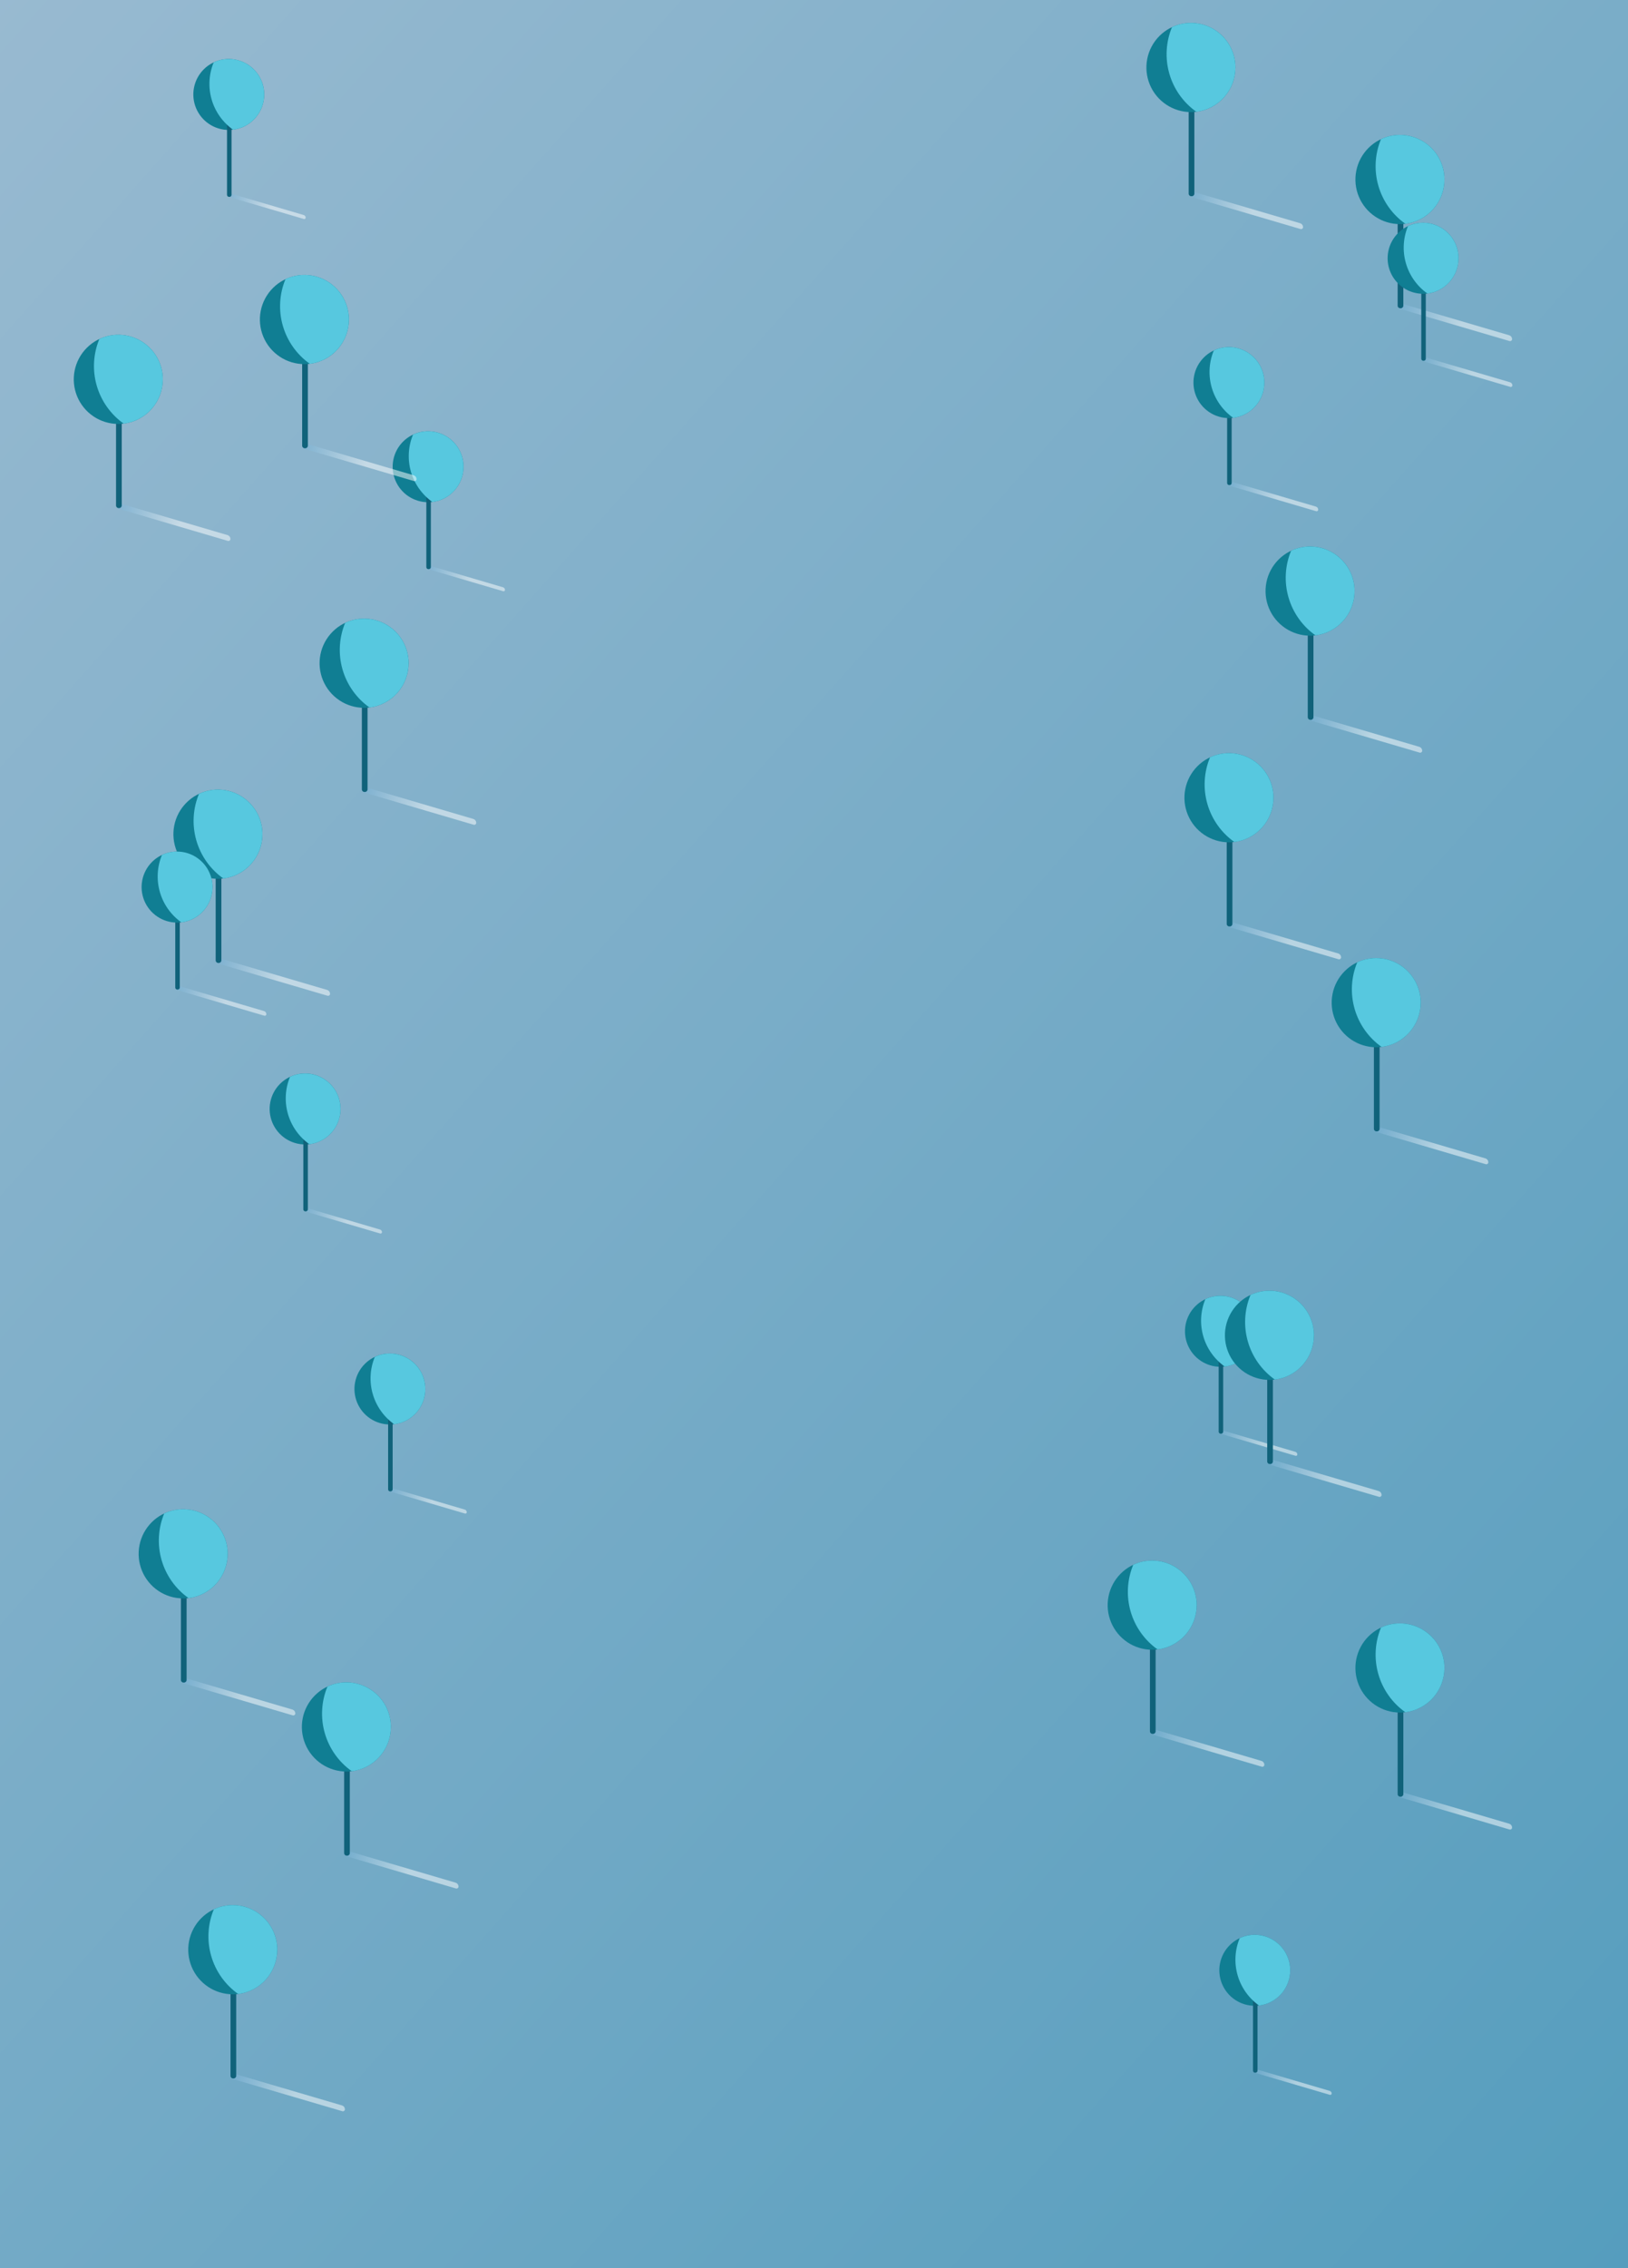 <?xml version="1.0" encoding="UTF-8"?>
<svg fill="none" viewBox="0 0 3840 5346" xmlns="http://www.w3.org/2000/svg">
<rect x="0" y="0" width="3840" height="5346" fill="#333333" stroke="none"/>
<g clip-path="url(#z)">
<path d="m3840 5345.5-3840 0.14-8.6837e-4 -5345.6h3840v5345.5z" fill="url(#y)"/>
<path d="m2874.6 3373.2c-0.03-0.56 0.07-1.12 0.32-1.63 0.24-0.51 0.6-0.95 1.06-1.27 0.45-0.33 0.99-0.54 1.54-0.6 0.56-0.07 1.13 0.01 1.65 0.22l176.32 51.83c1.28 0.41 2.39 1.2 3.21 2.26s1.29 2.34 1.36 3.68c0.03 0.56-0.07 1.12-0.32 1.63-0.24 0.51-0.6 0.94-1.06 1.27-0.45 0.33-0.99 0.54-1.54 0.6-0.56 0.07-1.13-0.01-1.65-0.22l-176.32-51.83c-1.28-0.41-2.39-1.2-3.21-2.26-0.81-1.06-1.29-2.35-1.36-3.68z" fill="url(#n)" opacity=".5" style="mix-blend-mode:multiply"/>
<path d="m2962.2 3137.6c0.02 20.43-7.44 40.16-20.97 55.47-13.52 15.3-32.18 25.12-52.44 27.6-3.36 0.41-6.74 0.62-10.13 0.62-16.53 0.01-32.7-4.89-46.45-14.08s-24.47-22.25-30.8-37.54c-6.33-15.28-7.99-32.11-4.77-48.34 3.23-16.23 11.19-31.13 22.88-42.84 11.69-11.7 26.59-19.66 42.8-22.89 16.22-3.23 33.03-1.57 48.3 4.77 15.28 6.34 28.33 17.06 37.51 30.83 9.18 13.76 14.08 29.94 14.07 46.48v-0.08z" fill="#107E93"/>
<path d="m2880.3 3161.9h-0.96c-2.68 0-4.85 2.17-4.85 4.86v207.37c0 2.68 2.17 4.86 4.85 4.86h0.96c2.68 0 4.85-2.18 4.85-4.86v-207.37c0-2.69-2.17-4.86-4.85-4.86z" fill="#10627A"/>
<path d="m2962.2 3137.6c0.02 20.43-7.44 40.16-20.96 55.47-13.53 15.3-32.19 25.12-52.45 27.59-24.47-17.35-42.32-42.52-50.61-71.36-8.3-28.85-6.55-59.66 4.96-87.37 12.74-5.97 26.78-8.62 40.82-7.72 14.03 0.91 27.62 5.34 39.49 12.89s21.64 17.98 28.41 30.32c6.78 12.34 10.33 26.18 10.34 40.26v-0.08z" fill="#57C8DF"/>
<path d="m2955.6 4879.3c-0.03-0.56 0.07-1.12 0.32-1.62 0.24-0.51 0.6-0.95 1.06-1.28 0.45-0.33 0.99-0.53 1.54-0.6 0.56-0.06 1.13 0.01 1.65 0.22l176.32 51.84c1.28 0.41 2.39 1.2 3.21 2.26s1.29 2.34 1.36 3.68c0.03 0.56-0.07 1.12-0.32 1.62-0.24 0.51-0.6 0.95-1.06 1.28-0.45 0.33-0.99 0.53-1.54 0.6-0.56 0.07-1.13-0.01-1.65-0.22l-176.32-51.84c-1.28-0.41-2.39-1.19-3.21-2.26-0.81-1.06-1.29-2.34-1.36-3.68z" fill="url(#h)" opacity=".5" style="mix-blend-mode:multiply"/>
<path d="m3043.2 4643.6c0.02 20.43-7.44 40.16-20.97 55.46-13.52 15.31-32.18 25.13-52.44 27.6-3.36 0.42-6.74 0.63-10.13 0.63-16.53 0-32.7-4.9-46.45-14.08-13.75-9.19-24.47-22.26-30.8-37.54-6.33-15.29-7.99-32.11-4.77-48.34 3.23-16.23 11.19-31.14 22.88-42.84s26.59-19.67 42.8-22.89c16.22-3.23 33.03-1.57 48.3 4.77 15.28 6.33 28.33 17.06 37.51 30.82s14.08 29.94 14.07 46.49v-0.08z" fill="#107E93"/>
<path d="m2961.3 4667.9h-0.96c-2.68 0-4.85 2.18-4.85 4.86v207.38c0 2.68 2.17 4.86 4.85 4.86h0.96c2.68 0 4.85-2.18 4.85-4.86v-207.38c0-2.68-2.17-4.86-4.85-4.86z" fill="#10627A"/>
<path d="m3043.2 4643.6c0.02 20.44-7.44 40.17-20.96 55.47-13.53 15.31-32.19 25.12-52.45 27.6-24.47-17.35-42.32-42.52-50.61-71.37-8.3-28.84-6.55-59.65 4.96-87.37 12.74-5.97 26.78-8.62 40.82-7.71 14.03 0.9 27.62 5.33 39.49 12.89 11.87 7.55 21.64 17.98 28.41 30.31 6.78 12.34 10.33 26.19 10.34 40.27v-0.09z" fill="#57C8DF"/>
<path d="m915.56 3509.3c-0.034-0.56 0.074-1.12 0.315-1.62 0.24-0.51 0.606-0.95 1.062-1.28s0.988-0.53 1.545-0.6c0.558-0.06 1.123 0.01 1.643 0.22l176.32 51.84c1.28 0.41 2.4 1.2 3.21 2.26 0.82 1.06 1.29 2.34 1.36 3.68 0.03 0.56-0.07 1.12-0.32 1.62-0.24 0.51-0.6 0.95-1.06 1.28-0.45 0.33-0.99 0.53-1.54 0.6-0.56 0.07-1.13-0.01-1.65-0.22l-176.32-51.84c-1.273-0.41-2.391-1.19-3.206-2.26-0.815-1.06-1.289-2.34-1.359-3.68z" fill="url(#g)" opacity=".5" style="mix-blend-mode:multiply"/>
<path d="m1003.2 3273.6c0.02 20.43-7.442 40.16-20.967 55.46-13.526 15.31-32.183 25.13-52.447 27.6-3.359 0.42-6.741 0.63-10.126 0.63-16.534 0-32.698-4.9-46.449-14.08-13.751-9.19-24.47-22.26-30.801-37.54-6.331-15.29-7.99-32.11-4.766-48.34s11.185-31.14 22.876-42.84 26.587-19.67 42.803-22.89c16.217-3.23 33.025-1.57 48.299 4.77 15.274 6.33 28.326 17.06 37.507 30.82s14.081 29.94 14.071 46.49v-0.08z" fill="#107E93"/>
<path d="m921.28 3297.9h-0.955c-2.682 0-4.855 2.18-4.855 4.86v207.38c0 2.68 2.173 4.86 4.855 4.86h0.955c2.681 0 4.855-2.18 4.855-4.86v-207.38c0-2.68-2.174-4.86-4.855-4.86z" fill="#10627A"/>
<path d="m1003.2 3273.6c0.02 20.44-7.437 40.17-20.963 55.47-13.525 15.31-32.182 25.12-52.447 27.6-24.47-17.35-42.317-42.52-50.612-71.37-8.295-28.84-6.545-59.65 4.964-87.37 12.74-5.97 26.778-8.62 40.814-7.71 14.037 0.9 27.619 5.33 39.489 12.89 11.87 7.55 21.645 17.98 28.419 30.31 6.775 12.34 10.326 26.19 10.336 40.27v-0.09z" fill="#57C8DF"/>
<path d="m535.56 458.26c-0.034-0.561 0.074-1.121 0.315-1.628 0.24-0.508 0.606-0.946 1.062-1.274s0.988-0.534 1.545-0.601c0.558-0.066 1.123 0.011 1.643 0.222l176.33 51.834c1.272 0.41 2.39 1.198 3.205 2.259 0.815 1.06 1.289 2.344 1.359 3.68 0.035 0.561-0.073 1.121-0.314 1.629-0.241 0.507-0.607 0.946-1.063 1.273-0.456 0.328-0.987 0.535-1.545 0.601-0.557 0.066-1.122-0.01-1.642-0.222l-176.33-51.833c-1.273-0.411-2.391-1.199-3.206-2.259-0.815-1.061-1.289-2.344-1.359-3.681z" fill="url(#f)" opacity=".5" style="mix-blend-mode:multiply"/>
<path d="m623.16 222.61c0.019 20.432-7.439 40.164-20.964 55.468-13.526 15.304-32.183 25.122-52.447 27.598-3.359 0.419-6.741 0.627-10.126 0.623-16.534 9e-3 -32.698-4.891-46.449-14.079-13.751-9.189-24.47-22.252-30.801-37.539-6.331-15.286-7.99-32.108-4.766-48.338s11.185-31.138 22.876-42.839 26.587-19.668 42.803-22.895c16.217-3.226 33.025-1.566 48.299 4.77 15.274 6.337 28.326 17.064 37.507 30.826 9.181 13.763 14.076 29.941 14.068 46.488v-0.083z" fill="#107E93"/>
<path d="m541.28 246.9h-0.955c-2.681 0-4.855 2.176-4.855 4.86v207.38c0 2.683 2.174 4.859 4.855 4.859h0.955c2.681 0 4.855-2.176 4.855-4.859v-207.38c0-2.684-2.174-4.86-4.855-4.86z" fill="#10627A"/>
<path d="m623.16 222.6c0.018 20.432-7.439 40.164-20.965 55.468-13.525 15.304-32.182 25.122-52.447 27.598-24.47-17.355-42.317-42.52-50.612-71.365s-6.545-59.656 4.964-87.374c12.74-5.966 26.778-8.62 40.814-7.715 14.037 0.905 27.619 5.339 39.489 12.892 11.87 7.552 21.645 17.98 28.419 30.317 6.775 12.337 10.33 26.185 10.338 40.262v-0.083z" fill="#57C8DF"/>
<path d="m1005.7 1335.6c-0.04-0.56 0.07-1.12 0.31-1.63 0.24-0.5 0.61-0.94 1.06-1.27 0.46-0.33 0.99-0.53 1.55-0.6s1.12 0.01 1.64 0.22l176.33 51.84c1.27 0.41 2.39 1.19 3.2 2.26 0.82 1.06 1.29 2.34 1.36 3.68 0.04 0.56-0.07 1.12-0.31 1.62-0.24 0.51-0.61 0.95-1.06 1.28-0.46 0.33-0.99 0.53-1.55 0.6-0.56 0.06-1.12-0.01-1.64-0.22l-176.33-51.84c-1.27-0.41-2.39-1.2-3.21-2.26-0.81-1.06-1.28-2.34-1.35-3.68z" fill="url(#e)" opacity=".5" style="mix-blend-mode:multiply"/>
<path d="m1093.3 1100c0.02 20.43-7.44 40.16-20.96 55.46-13.53 15.31-32.18 25.13-52.45 27.6-3.36 0.42-6.74 0.63-10.13 0.62-16.529 0.01-32.694-4.89-46.444-14.08-13.751-9.18-24.47-22.25-30.801-37.53-6.331-15.29-7.99-32.11-4.766-48.34 3.223-16.23 11.184-31.14 22.875-42.84 11.692-11.7 26.588-19.67 42.804-22.9 16.212-3.22 33.022-1.56 48.302 4.77 15.27 6.34 28.32 17.07 37.5 30.83s14.08 29.94 14.07 46.49v-0.08z" fill="#107E93"/>
<path d="m1011.4 1124.3h-0.95c-2.68 0-4.86 2.18-4.86 4.86v207.38c0 2.68 2.18 4.86 4.86 4.86h0.95c2.68 0 4.86-2.18 4.86-4.86v-207.38c0-2.68-2.18-4.86-4.86-4.86z" fill="#10627A"/>
<path d="m1093.3 1100c0.02 20.44-7.44 40.17-20.97 55.47-13.52 15.31-32.18 25.12-52.44 27.6-24.475-17.36-42.322-42.52-50.617-71.37-8.295-28.84-6.545-59.65 4.963-87.37 12.74-5.97 26.774-8.62 40.814-7.71 14.04 0.9 27.62 5.33 39.49 12.89 11.87 7.55 21.64 17.98 28.42 30.31 6.77 12.34 10.33 26.19 10.34 40.27v-0.09z" fill="#57C8DF"/>
<path d="m715.56 2849.3c-0.034-0.56 0.074-1.12 0.315-1.62 0.24-0.51 0.606-0.95 1.062-1.28s0.988-0.53 1.545-0.6c0.558-0.06 1.123 0.01 1.643 0.22l176.33 51.84c1.272 0.41 2.39 1.2 3.205 2.26s1.289 2.34 1.359 3.68c0.035 0.56-0.073 1.12-0.314 1.62-0.241 0.51-0.607 0.95-1.063 1.28s-0.987 0.53-1.545 0.6c-0.557 0.07-1.122-0.01-1.642-0.22l-176.33-51.84c-1.273-0.41-2.391-1.19-3.206-2.26-0.815-1.06-1.289-2.34-1.359-3.68z" fill="url(#d)" opacity=".5" style="mix-blend-mode:multiply"/>
<path d="m803.16 2613.6c0.019 20.43-7.439 40.16-20.964 55.46-13.526 15.31-32.183 25.13-52.447 27.6-3.359 0.42-6.741 0.63-10.126 0.63-16.534 0-32.698-4.9-46.449-14.08-13.751-9.19-24.47-22.26-30.801-37.54-6.331-15.29-7.99-32.11-4.766-48.34s11.185-31.14 22.876-42.84 26.587-19.67 42.803-22.89c16.217-3.23 33.025-1.57 48.299 4.77 15.274 6.33 28.326 17.06 37.507 30.82s14.076 29.94 14.068 46.49v-0.08z" fill="#107E93"/>
<path d="m721.28 2637.9h-0.955c-2.682 0-4.855 2.18-4.855 4.86v207.38c0 2.68 2.173 4.86 4.855 4.86h0.955c2.681 0 4.855-2.18 4.855-4.86v-207.38c0-2.68-2.174-4.86-4.855-4.86z" fill="#10627A"/>
<path d="m803.16 2613.6c0.018 20.44-7.439 40.17-20.965 55.47-13.525 15.31-32.182 25.12-52.447 27.6-24.47-17.35-42.317-42.52-50.612-71.37-8.295-28.84-6.545-59.65 4.964-87.37 12.74-5.97 26.778-8.62 40.814-7.71 14.037 0.9 27.619 5.33 39.489 12.89 11.87 7.55 21.645 17.98 28.419 30.31 6.775 12.34 10.33 26.19 10.338 40.27v-0.09z" fill="#57C8DF"/>
<path d="m2988.7 3443.5c-0.05-0.82 0.11-1.65 0.46-2.39s0.89-1.38 1.56-1.86 1.45-0.77 2.27-0.86 1.65 0.03 2.4 0.35l256.72 75.43c1.86 0.6 3.5 1.75 4.69 3.3s1.89 3.42 2 5.38c0.05 0.82-0.1 1.64-0.46 2.38-0.35 0.75-0.89 1.39-1.56 1.86-0.67 0.48-1.45 0.78-2.27 0.87-0.82 0.08-1.64-0.04-2.4-0.36l-256.72-75.43c-1.85-0.6-3.49-1.75-4.68-3.3s-1.89-3.42-2.01-5.37z" fill="url(#c)" opacity=".5" style="mix-blend-mode:multiply"/>
<path d="m2996.3 3177.7h-1.24c-3.36 0-6.09 2.73-6.09 6.1v260.61c0 3.36 2.73 6.09 6.09 6.09h1.24c3.36 0 6.08-2.73 6.08-6.09v-260.61c0-3.37-2.72-6.1-6.08-6.1z" fill="#10627A"/>
<path d="m3099.2 3147.1c0 25.65-9.37 50.42-26.36 69.64-16.98 19.21-40.4 31.55-65.84 34.68-4.23 0.51-8.49 0.77-12.75 0.77-20.76 0-41.07-6.16-58.33-17.71-17.27-11.55-30.73-27.96-38.68-47.17-7.95-19.2-10.03-40.33-5.98-60.72 4.06-20.38 14.06-39.11 28.74-53.81 14.69-14.7 33.4-24.71 53.77-28.76 20.37-4.06 41.48-1.97 60.67 5.98s35.59 21.42 47.13 38.71c11.53 17.28 17.69 37.6 17.69 58.39h-0.06z" fill="#107E93"/>
<path d="m3099.2 3147.1c0.01 25.66-9.36 50.43-26.35 69.65-16.98 19.21-40.4 31.55-65.84 34.68-30.77-21.8-53.22-53.43-63.64-89.69-10.43-36.26-8.22-74.99 6.27-109.82 16.01-7.49 33.65-10.83 51.28-9.69 17.64 1.14 34.71 6.71 49.62 16.2 14.92 9.49 27.21 22.59 35.72 38.09 8.52 15.5 12.99 32.9 13.01 50.58h-0.07z" fill="#57C8DF"/>
<path d="m426.46 3958.5c-0.054-0.82 0.103-1.65 0.456-2.39s0.891-1.38 1.562-1.86 1.452-0.77 2.27-0.86 1.645 0.03 2.402 0.35l256.72 75.43c1.86 0.6 3.495 1.75 4.69 3.3 1.194 1.55 1.892 3.42 2.001 5.38 0.054 0.82-0.103 1.64-0.457 2.38-0.353 0.75-0.891 1.39-1.561 1.86-0.671 0.48-1.453 0.78-2.271 0.87-0.818 0.08-1.645-0.04-2.402-0.36l-256.72-75.43c-1.857-0.6-3.49-1.75-4.684-3.3s-1.893-3.42-2.006-5.37z" fill="url(#b)" opacity=".5" style="mix-blend-mode:multiply"/>
<path d="m434.05 3692.7h-1.238c-3.362 0-6.088 2.73-6.088 6.1v260.61c0 3.36 2.726 6.09 6.088 6.09h1.238c3.362 0 6.088-2.73 6.088-6.09v-260.61c0-3.37-2.726-6.1-6.088-6.1z" fill="#10627A"/>
<path d="m536.95 3662.1c4e-3 25.65-9.369 50.42-26.352 69.64-16.982 19.21-40.402 31.55-65.844 34.68-4.229 0.51-8.486 0.77-12.746 0.77-20.768 0-41.071-6.16-58.339-17.71-17.269-11.55-30.728-27.96-38.676-47.17-7.947-19.2-10.027-40.33-5.975-60.72 4.052-20.38 14.053-39.11 28.738-53.81 14.686-14.7 33.397-24.71 53.766-28.76 20.37-4.06 41.484-1.97 60.671 5.98 19.188 7.95 35.588 21.42 47.127 38.71 11.538 17.28 17.697 37.6 17.697 58.39h-0.067z" fill="#107E93"/>
<path d="m536.95 3662.1c3e-3 25.66-9.369 50.43-26.352 69.65-16.983 19.21-40.402 31.55-65.844 34.68-30.771-21.8-53.215-53.43-63.642-89.69-10.426-36.26-8.215-74.99 6.27-109.82 16.01-7.49 33.65-10.83 51.287-9.69 17.638 1.14 34.704 6.71 49.62 16.2 14.917 9.49 27.202 22.59 35.719 38.09s12.991 32.9 13.009 50.58h-0.067z" fill="#57C8DF"/>
<path d="m712.46 1049.5c-0.054-0.82 0.103-1.65 0.456-2.39s0.891-1.38 1.562-1.86 1.452-0.77 2.27-0.86 1.645 0.03 2.402 0.35l256.72 75.43c1.86 0.6 3.495 1.75 4.69 3.3 1.194 1.55 1.892 3.42 2.001 5.38 0.054 0.82-0.103 1.64-0.457 2.38-0.353 0.75-0.891 1.39-1.561 1.86-0.671 0.48-1.453 0.78-2.271 0.87-0.818 0.08-1.645-0.04-2.402-0.36l-256.72-75.43c-1.857-0.6-3.49-1.75-4.684-3.3s-1.893-3.42-2.006-5.37z" fill="url(#a)" opacity=".5" style="mix-blend-mode:multiply"/>
<path d="m720.05 783.66h-1.238c-3.362 0-6.088 2.728-6.088 6.094v260.61c0 3.36 2.726 6.09 6.088 6.09h1.238c3.362 0 6.088-2.73 6.088-6.09v-260.61c0-3.366-2.726-6.094-6.088-6.094z" fill="#10627A"/>
<path d="m822.95 753.1c4e-3 25.655-9.369 50.425-26.352 69.642-16.982 19.217-40.402 31.553-65.844 34.683-4.229 0.51-8.486 0.768-12.746 0.77-20.768 0-41.071-6.163-58.339-17.711-17.269-11.548-30.728-27.962-38.676-47.166-7.947-19.203-10.027-40.334-5.975-60.721 4.052-20.386 14.053-39.113 28.738-53.81 14.686-14.698 33.397-24.707 53.766-28.763 20.37-4.055 41.484-1.973 60.671 5.981 19.188 7.954 35.588 21.425 47.127 38.707 11.538 17.283 17.697 37.602 17.697 58.388h-0.067z" fill="#107E93"/>
<path d="m822.95 753.09c3e-3 25.655-9.369 50.425-26.352 69.642s-40.402 31.553-65.844 34.683c-30.771-21.799-53.215-53.428-63.642-89.687-10.426-36.258-8.215-74.989 6.27-109.82 16.01-7.493 33.65-10.825 51.287-9.687 17.638 1.138 34.704 6.708 49.62 16.197 14.917 9.488 27.202 22.588 35.719 38.088 8.517 15.499 12.991 32.898 13.009 50.587h-0.067z" fill="#57C8DF"/>
<path d="m811.46 4366.5c-0.054-0.82 0.103-1.65 0.456-2.39s0.891-1.38 1.562-1.86 1.452-0.77 2.27-0.86 1.645 0.03 2.402 0.35l256.71 75.43c1.86 0.6 3.5 1.75 4.69 3.3 1.2 1.55 1.89 3.42 2 5.38 0.06 0.82-0.1 1.64-0.45 2.38-0.36 0.75-0.89 1.39-1.56 1.86-0.68 0.48-1.46 0.78-2.27 0.87-0.82 0.08-1.65-0.04-2.41-0.36l-256.71-75.43c-1.857-0.6-3.49-1.75-4.684-3.3s-1.893-3.42-2.006-5.37z" fill="url(#x)" opacity=".5" style="mix-blend-mode:multiply"/>
<path d="m819.05 4100.7h-1.238c-3.362 0-6.088 2.73-6.088 6.1v260.61c0 3.36 2.726 6.09 6.088 6.09h1.238c3.362 0 6.088-2.73 6.088-6.09v-260.61c0-3.37-2.726-6.1-6.088-6.1z" fill="#10627A"/>
<path d="m921.95 4070.1c4e-3 25.65-9.369 50.42-26.352 69.64-16.982 19.21-40.402 31.55-65.844 34.68-4.229 0.51-8.486 0.77-12.746 0.77-20.768 0-41.071-6.16-58.339-17.71-17.269-11.55-30.728-27.96-38.676-47.17-7.947-19.2-10.027-40.33-5.975-60.72 4.052-20.38 14.053-39.11 28.738-53.81 14.686-14.7 33.397-24.71 53.766-28.76 20.37-4.06 41.484-1.97 60.671 5.98 19.188 7.95 35.588 21.42 47.127 38.71 11.538 17.28 17.697 37.6 17.697 58.39h-0.067z" fill="#107E93"/>
<path d="m921.95 4070.1c3e-3 25.66-9.369 50.43-26.352 69.65-16.983 19.21-40.402 31.55-65.844 34.68-30.771-21.8-53.215-53.43-63.642-89.69-10.426-36.26-8.215-74.99 6.27-109.82 16.01-7.49 33.65-10.83 51.287-9.69 17.638 1.14 34.704 6.71 49.62 16.2 14.917 9.49 27.202 22.59 35.719 38.09s12.991 32.9 13.009 50.58h-0.067z" fill="#57C8DF"/>
<path d="m2712.2 4079.5c-0.06-0.82 0.1-1.64 0.45-2.38 0.36-0.75 0.89-1.39 1.57-1.86 0.67-0.48 1.45-0.78 2.27-0.87 0.81-0.09 1.64 0.04 2.4 0.36l256.71 75.43c1.86 0.6 3.5 1.75 4.69 3.3 1.2 1.55 1.9 3.42 2 5.37 0.06 0.82-0.1 1.65-0.45 2.39s-0.89 1.38-1.56 1.86-1.46 0.77-2.27 0.86c-0.82 0.09-1.65-0.03-2.41-0.35l-256.71-75.44c-1.86-0.6-3.49-1.75-4.69-3.3-1.19-1.54-1.89-3.42-2-5.37z" fill="url(#w)" opacity=".5" style="mix-blend-mode:multiply"/>
<path d="m2719.7 3813.7h-1.24c-3.36 0-6.09 2.73-6.09 6.09v260.62c0 3.36 2.73 6.09 6.09 6.09h1.24c3.36 0 6.09-2.73 6.09-6.09v-260.62c0-3.36-2.73-6.09-6.09-6.09z" fill="#10627A"/>
<path d="m2822.6 3783.1c0 25.66-9.37 50.43-26.35 69.64-16.98 19.22-40.4 31.56-65.84 34.69-4.23 0.51-8.49 0.76-12.75 0.77-20.77 0-41.07-6.17-58.34-17.72-17.27-11.54-30.73-27.96-38.68-47.16-7.94-19.2-10.02-40.34-5.97-60.72 4.05-20.39 14.05-39.11 28.74-53.81 14.68-14.7 33.39-24.71 53.76-28.76 20.37-4.06 41.49-1.98 60.67 5.98 19.19 7.95 35.59 21.42 47.13 38.7 11.54 17.29 17.7 37.6 17.7 58.39h-0.07z" fill="#107E93"/>
<path d="m2822.6 3783.1c0 25.65-9.37 50.42-26.35 69.64-16.99 19.22-40.4 31.55-65.85 34.68-30.77-21.79-53.21-53.42-63.64-89.68-10.42-36.26-8.21-74.99 6.27-109.83 16.01-7.49 33.65-10.82 51.29-9.68s34.7 6.71 49.62 16.19c14.92 9.49 27.2 22.59 35.72 38.09 8.51 15.5 12.99 32.9 13.01 50.59h-0.07z" fill="#57C8DF"/>
<path d="m3296.5 4227.5c-0.06-0.82 0.1-1.65 0.45-2.39 0.36-0.74 0.89-1.38 1.56-1.86s1.46-0.77 2.27-0.86c0.82-0.09 1.65 0.03 2.41 0.35l256.71 75.43c1.86 0.6 3.5 1.75 4.69 3.3 1.2 1.55 1.89 3.42 2 5.38 0.06 0.82-0.1 1.64-0.45 2.38-0.36 0.75-0.89 1.39-1.56 1.86-0.68 0.48-1.46 0.78-2.27 0.87-0.82 0.08-1.65-0.04-2.41-0.36l-256.71-75.43c-1.86-0.6-3.49-1.75-4.69-3.3-1.19-1.55-1.89-3.42-2-5.37z" fill="url(#v)" opacity=".5" style="mix-blend-mode:multiply"/>
<path d="m3304 3961.7h-1.24c-3.36 0-6.09 2.73-6.09 6.1v260.61c0 3.36 2.73 6.09 6.09 6.09h1.24c3.36 0 6.09-2.73 6.09-6.09v-260.61c0-3.37-2.73-6.1-6.09-6.1z" fill="#10627A"/>
<path d="m3407 3931.1c0 25.65-9.37 50.42-26.35 69.64-16.98 19.21-40.4 31.55-65.85 34.68-4.23 0.51-8.48 0.77-12.74 0.77-20.77 0-41.07-6.16-58.34-17.71s-30.73-27.96-38.68-47.17c-7.94-19.2-10.02-40.33-5.97-60.72 4.05-20.38 14.05-39.11 28.74-53.81 14.68-14.7 33.39-24.71 53.76-28.76 20.37-4.06 41.49-1.97 60.67 5.98 19.19 7.95 35.59 21.42 47.13 38.71 11.54 17.28 17.7 37.6 17.7 58.39h-0.07z" fill="#107E93"/>
<path d="m3407 3931.1c0 25.66-9.37 50.43-26.35 69.65-16.99 19.21-40.41 31.55-65.85 34.68-30.77-21.8-53.21-53.43-63.64-89.69s-8.22-74.99 6.27-109.82c16.01-7.49 33.65-10.83 51.29-9.69 17.63 1.14 34.7 6.71 49.62 16.2 14.91 9.49 27.2 22.59 35.72 38.09 8.51 15.5 12.99 32.9 13 50.58h-0.06z" fill="#57C8DF"/>
<path d="m508.46 2262.5c-0.054-0.82 0.103-1.65 0.456-2.39s0.891-1.38 1.562-1.86 1.452-0.77 2.27-0.86 1.645 0.03 2.402 0.35l256.72 75.43c1.86 0.6 3.495 1.75 4.69 3.3 1.194 1.55 1.892 3.42 2.001 5.38 0.054 0.82-0.103 1.64-0.457 2.38-0.353 0.75-0.891 1.39-1.561 1.86-0.671 0.48-1.453 0.78-2.271 0.87-0.818 0.08-1.645-0.04-2.402-0.36l-256.72-75.43c-1.857-0.6-3.49-1.75-4.684-3.3s-1.893-3.42-2.006-5.37z" fill="url(#u)" opacity=".5" style="mix-blend-mode:multiply"/>
<path d="m516.05 1996.7h-1.238c-3.362 0-6.088 2.73-6.088 6.1v260.61c0 3.36 2.726 6.09 6.088 6.09h1.238c3.362 0 6.088-2.73 6.088-6.09v-260.61c0-3.37-2.726-6.1-6.088-6.1z" fill="#10627A"/>
<path d="m618.95 1966.1c4e-3 25.65-9.369 50.42-26.352 69.64-16.982 19.21-40.402 31.55-65.844 34.68-4.229 0.51-8.486 0.77-12.746 0.77-20.768 0-41.071-6.16-58.339-17.71-17.269-11.55-30.728-27.96-38.676-47.17-7.947-19.2-10.027-40.33-5.975-60.72 4.052-20.38 14.053-39.11 28.738-53.81 14.686-14.7 33.397-24.71 53.766-28.76 20.37-4.06 41.484-1.97 60.671 5.98 19.188 7.95 35.588 21.42 47.127 38.71 11.538 17.28 17.697 37.6 17.697 58.39h-0.067z" fill="#107E93"/>
<path d="m618.95 1966.1c3e-3 25.66-9.369 50.43-26.352 69.65-16.983 19.21-40.402 31.55-65.844 34.68-30.771-21.8-53.215-53.43-63.642-89.69-10.426-36.26-8.215-74.99 6.27-109.82 16.01-7.49 33.65-10.83 51.287-9.69 17.638 1.14 34.704 6.71 49.62 16.2 14.917 9.49 27.201 22.59 35.719 38.09 8.517 15.5 12.991 32.9 13.009 50.58h-0.067z" fill="#57C8DF"/>
<path d="m273.46 1190.5c-0.054-0.82 0.103-1.65 0.456-2.39s0.891-1.38 1.562-1.86 1.452-0.77 2.27-0.86 1.645 0.03 2.402 0.35l256.72 75.43c1.86 0.6 3.495 1.75 4.69 3.3 1.194 1.55 1.892 3.42 2.001 5.38 0.054 0.82-0.103 1.64-0.457 2.38-0.353 0.75-0.891 1.39-1.561 1.86-0.671 0.48-1.453 0.78-2.271 0.87-0.818 0.08-1.645-0.04-2.402-0.36l-256.72-75.43c-1.857-0.6-3.49-1.75-4.684-3.3s-1.893-3.42-2.006-5.37z" fill="url(#t)" opacity=".5" style="mix-blend-mode:multiply"/>
<path d="m281.05 924.66h-1.238c-3.362 0-6.088 2.728-6.088 6.094v260.61c0 3.36 2.726 6.09 6.088 6.09h1.238c3.362 0 6.088-2.73 6.088-6.09v-260.61c0-3.366-2.726-6.094-6.088-6.094z" fill="#10627A"/>
<path d="m383.95 894.1c4e-3 25.655-9.369 50.425-26.352 69.642-16.982 19.217-40.402 31.553-65.844 34.683-4.229 0.51-8.486 0.768-12.746 0.77-20.768 0-41.071-6.163-58.339-17.711-17.269-11.548-30.728-27.962-38.676-47.166-7.947-19.203-10.027-40.334-5.975-60.721 4.052-20.386 14.053-39.113 28.738-53.81 14.686-14.698 33.397-24.707 53.766-28.763 20.37-4.055 41.484-1.973 60.671 5.981 19.188 7.954 35.588 21.425 47.127 38.707 11.538 17.283 17.697 37.602 17.697 58.388h-0.067z" fill="#107E93"/>
<path d="m383.95 894.09c3e-3 25.655-9.369 50.425-26.352 69.642s-40.402 31.553-65.844 34.683c-30.771-21.799-53.215-53.428-63.642-89.687-10.426-36.258-8.215-74.989 6.27-109.82 16.01-7.493 33.65-10.825 51.287-9.687 17.638 1.138 34.704 6.708 49.62 16.197 14.917 9.488 27.202 22.588 35.719 38.088 8.517 15.499 12.991 32.898 13.009 50.587h-0.067z" fill="#57C8DF"/>
<path d="m853.24 1859.5c-0.054-0.82 0.103-1.65 0.456-2.39s0.891-1.38 1.562-1.86 1.452-0.77 2.27-0.86 1.645 0.03 2.402 0.35l256.72 75.43c1.86 0.6 3.5 1.75 4.69 3.3 1.2 1.55 1.89 3.42 2 5.38 0.06 0.82-0.1 1.64-0.45 2.38-0.36 0.75-0.89 1.39-1.57 1.86-0.67 0.48-1.45 0.78-2.27 0.87-0.81 0.08-1.64-0.04-2.4-0.36l-256.72-75.43c-1.857-0.6-3.49-1.75-4.684-3.3-1.193-1.55-1.893-3.42-2.006-5.37z" fill="url(#s)" opacity=".5" style="mix-blend-mode:multiply"/>
<path d="m860.84 1593.7h-1.238c-3.362 0-6.088 2.73-6.088 6.1v260.61c0 3.36 2.726 6.09 6.088 6.09h1.238c3.362 0 6.088-2.73 6.088-6.09v-260.61c0-3.37-2.726-6.1-6.088-6.1z" fill="#10627A"/>
<path d="m963.74 1563.1c4e-3 25.65-9.369 50.42-26.352 69.64-16.982 19.21-40.402 31.55-65.844 34.68-4.229 0.51-8.485 0.77-12.746 0.77-20.768 0-41.071-6.16-58.339-17.71-17.269-11.55-30.728-27.96-38.676-47.17-7.947-19.2-10.027-40.33-5.975-60.72 4.052-20.38 14.053-39.11 28.738-53.81 14.686-14.7 33.397-24.71 53.766-28.76 20.37-4.06 41.484-1.97 60.671 5.98 19.188 7.95 35.588 21.42 47.127 38.71 11.538 17.28 17.697 37.6 17.697 58.39h-0.067z" fill="#107E93"/>
<path d="m963.74 1563.1c3e-3 25.66-9.369 50.43-26.352 69.65-16.983 19.21-40.402 31.55-65.844 34.68-30.771-21.8-53.215-53.43-63.642-89.69-10.426-36.26-8.215-74.99 6.27-109.82 16.01-7.49 33.65-10.83 51.287-9.69 17.638 1.14 34.704 6.71 49.62 16.2 14.917 9.49 27.202 22.59 35.719 38.09s12.991 32.9 13.009 50.58h-0.067z" fill="#57C8DF"/>
<path d="m543.46 4891.5c-0.054-0.82 0.103-1.65 0.456-2.39s0.891-1.38 1.562-1.86 1.452-0.77 2.27-0.86 1.645 0.03 2.402 0.35l256.72 75.43c1.86 0.6 3.495 1.75 4.69 3.3 1.194 1.55 1.892 3.42 2.001 5.38 0.054 0.82-0.103 1.64-0.457 2.38-0.353 0.75-0.891 1.39-1.561 1.86-0.671 0.48-1.453 0.78-2.271 0.87-0.818 0.08-1.645-0.04-2.402-0.36l-256.72-75.43c-1.857-0.6-3.49-1.75-4.684-3.3s-1.893-3.42-2.006-5.37z" fill="url(#r)" opacity=".5" style="mix-blend-mode:multiply"/>
<path d="m551.05 4625.7h-1.238c-3.362 0-6.088 2.73-6.088 6.1v260.61c0 3.36 2.726 6.09 6.088 6.09h1.238c3.362 0 6.088-2.73 6.088-6.09v-260.61c0-3.37-2.726-6.1-6.088-6.1z" fill="#10627A"/>
<path d="m653.95 4595.1c4e-3 25.65-9.369 50.42-26.352 69.64-16.982 19.21-40.402 31.55-65.844 34.68-4.229 0.51-8.486 0.77-12.746 0.77-20.768 0-41.071-6.16-58.339-17.71-17.269-11.55-30.728-27.96-38.676-47.17-7.947-19.2-10.027-40.33-5.975-60.72 4.052-20.38 14.053-39.11 28.738-53.81 14.686-14.7 33.397-24.71 53.766-28.76 20.37-4.06 41.484-1.97 60.671 5.98 19.188 7.95 35.588 21.42 47.127 38.71 11.538 17.28 17.697 37.6 17.697 58.39h-0.067z" fill="#107E93"/>
<path d="m653.95 4595.1c3e-3 25.66-9.369 50.43-26.352 69.65-16.983 19.21-40.402 31.55-65.844 34.68-30.771-21.8-53.215-53.43-63.642-89.69-10.426-36.26-8.215-74.99 6.27-109.82 16.01-7.49 33.65-10.83 51.287-9.69 17.638 1.14 34.704 6.71 49.62 16.2 14.917 9.49 27.202 22.59 35.719 38.09s12.991 32.9 13.009 50.58h-0.067z" fill="#57C8DF"/>
<path d="m3296.5 719.5c-0.06-0.822 0.1-1.644 0.45-2.387 0.36-0.744 0.89-1.385 1.56-1.861 0.67-0.477 1.46-0.774 2.27-0.863 0.82-0.088 1.65 0.034 2.41 0.356l256.71 75.432c1.86 0.599 3.5 1.748 4.69 3.297 1.2 1.548 1.89 3.421 2 5.374 0.06 0.822-0.1 1.644-0.45 2.387-0.36 0.744-0.89 1.385-1.56 1.861-0.68 0.477-1.46 0.774-2.27 0.862-0.82 0.089-1.65-0.033-2.41-0.355l-256.71-75.432c-1.86-0.603-3.49-1.754-4.69-3.301-1.19-1.547-1.89-3.419-2-5.37z" fill="url(#q)" opacity=".5" style="mix-blend-mode:multiply"/>
<path d="m3304 453.66h-1.24c-3.36 0-6.09 2.728-6.09 6.094v260.61c0 3.366 2.73 6.094 6.09 6.094h1.24c3.36 0 6.09-2.728 6.09-6.094v-260.61c0-3.366-2.73-6.094-6.09-6.094z" fill="#10627A"/>
<path d="m3407 423.1c0 25.655-9.37 50.425-26.35 69.642s-40.4 31.553-65.85 34.683c-4.23 0.51-8.48 0.768-12.74 0.77-20.77 0-41.07-6.163-58.34-17.711s-30.73-27.962-38.68-47.166c-7.94-19.203-10.02-40.334-5.97-60.721 4.05-20.386 14.05-39.113 28.74-53.81 14.68-14.698 33.39-24.707 53.76-28.763 20.37-4.055 41.49-1.973 60.67 5.981 19.19 7.954 35.59 21.425 47.13 38.707 11.54 17.283 17.7 37.602 17.7 58.388h-0.07z" fill="#107E93"/>
<path d="m3407 423.09c0 25.655-9.37 50.425-26.35 69.642-16.99 19.217-40.41 31.553-65.85 34.683-30.77-21.799-53.21-53.428-63.64-89.687-10.43-36.258-8.22-74.989 6.27-109.82 16.01-7.493 33.65-10.825 51.29-9.687 17.63 1.138 34.7 6.708 49.62 16.197 14.91 9.488 27.2 22.588 35.72 38.088 8.51 15.499 12.99 32.898 13 50.587h-0.06z" fill="#57C8DF"/>
<path d="m2803.5 455.5c-0.06-0.822 0.1-1.644 0.45-2.387 0.36-0.744 0.89-1.385 1.56-1.861 0.67-0.477 1.46-0.774 2.27-0.863 0.82-0.088 1.65 0.034 2.41 0.356l256.71 75.432c1.86 0.599 3.5 1.748 4.69 3.297 1.2 1.548 1.89 3.421 2 5.374 0.06 0.822-0.1 1.644-0.45 2.387-0.36 0.744-0.89 1.385-1.56 1.861-0.67 0.477-1.46 0.774-2.27 0.862-0.82 0.089-1.65-0.033-2.41-0.355l-256.71-75.432c-1.86-0.603-3.49-1.754-4.69-3.301-1.19-1.547-1.89-3.419-2-5.37z" fill="url(#p)" opacity=".5" style="mix-blend-mode:multiply"/>
<path d="m2811.1 189.66h-1.24c-3.36 0-6.09 2.728-6.09 6.094v260.61c0 3.366 2.73 6.094 6.09 6.094h1.24c3.36 0 6.09-2.728 6.09-6.094v-260.61c0-3.366-2.73-6.094-6.09-6.094z" fill="#10627A"/>
<path d="m2914 159.1c0 25.655-9.37 50.425-26.35 69.642s-40.4 31.553-65.85 34.683c-4.23 0.51-8.48 0.768-12.74 0.77-20.77 0-41.07-6.163-58.34-17.711s-30.73-27.962-38.68-47.166c-7.94-19.203-10.02-40.334-5.97-60.721 4.05-20.386 14.05-39.112 28.74-53.81 14.68-14.698 33.39-24.707 53.76-28.762s41.49-1.974 60.67 5.981c19.19 7.954 35.59 21.425 47.13 38.707 11.54 17.283 17.7 37.602 17.7 58.388h-0.07z" fill="#107E93"/>
<path d="m2914 159.09c0 25.655-9.37 50.425-26.35 69.642-16.99 19.217-40.41 31.553-65.85 34.683-30.77-21.799-53.21-53.428-63.64-89.687-10.43-36.258-8.22-74.989 6.27-109.82 16.01-7.493 33.65-10.825 51.29-9.687s34.7 6.709 49.62 16.197c14.91 9.489 27.2 22.588 35.72 38.088 8.51 15.499 12.99 32.898 13 50.587h-0.06z" fill="#57C8DF"/>
<path d="m3084.5 1689.5c-0.06-0.82 0.1-1.65 0.45-2.39 0.36-0.74 0.89-1.38 1.56-1.86s1.46-0.77 2.27-0.86c0.82-0.09 1.65 0.03 2.41 0.35l256.71 75.43c1.86 0.6 3.5 1.75 4.69 3.3 1.2 1.55 1.89 3.42 2 5.38 0.06 0.82-0.1 1.64-0.45 2.38-0.36 0.75-0.89 1.39-1.56 1.86-0.68 0.48-1.46 0.78-2.27 0.87-0.82 0.08-1.65-0.04-2.41-0.36l-256.71-75.43c-1.86-0.6-3.49-1.75-4.69-3.3-1.19-1.55-1.89-3.42-2-5.37z" fill="url(#o)" opacity=".5" style="mix-blend-mode:multiply"/>
<path d="m3092 1423.7h-1.24c-3.36 0-6.09 2.73-6.09 6.1v260.61c0 3.36 2.73 6.09 6.09 6.09h1.24c3.36 0 6.09-2.73 6.09-6.09v-260.61c0-3.37-2.73-6.1-6.09-6.1z" fill="#10627A"/>
<path d="m3195 1393.1c0 25.65-9.37 50.42-26.35 69.64-16.98 19.21-40.4 31.55-65.85 34.68-4.23 0.51-8.48 0.77-12.74 0.77-20.77 0-41.07-6.16-58.34-17.71s-30.73-27.96-38.68-47.17c-7.94-19.2-10.02-40.33-5.97-60.72 4.05-20.38 14.05-39.11 28.74-53.81 14.68-14.7 33.39-24.71 53.76-28.76 20.37-4.06 41.49-1.97 60.67 5.98 19.19 7.95 35.59 21.42 47.13 38.71 11.54 17.28 17.7 37.6 17.7 58.39h-0.07z" fill="#107E93"/>
<path d="m3195 1393.1c0 25.66-9.37 50.43-26.35 69.65-16.99 19.21-40.41 31.55-65.85 34.68-30.77-21.8-53.21-53.43-63.64-89.69s-8.22-74.99 6.27-109.82c16.01-7.49 33.65-10.83 51.29-9.69 17.63 1.14 34.7 6.71 49.62 16.2 14.91 9.49 27.2 22.59 35.72 38.09 8.51 15.5 12.99 32.9 13 50.58h-0.06z" fill="#57C8DF"/>
<path d="m3240.5 2659.5c-0.06-0.82 0.1-1.65 0.45-2.39 0.36-0.74 0.89-1.38 1.56-1.86s1.46-0.77 2.27-0.86c0.82-0.09 1.65 0.03 2.41 0.35l256.71 75.43c1.86 0.6 3.5 1.75 4.69 3.3 1.2 1.55 1.89 3.42 2 5.38 0.06 0.82-0.1 1.64-0.45 2.38-0.36 0.75-0.89 1.39-1.56 1.86-0.68 0.48-1.46 0.78-2.27 0.87-0.82 0.08-1.65-0.04-2.41-0.36l-256.71-75.43c-1.86-0.6-3.49-1.75-4.69-3.3-1.19-1.55-1.89-3.42-2-5.37z" fill="url(#m)" opacity=".5" style="mix-blend-mode:multiply"/>
<path d="m3248 2393.7h-1.24c-3.36 0-6.09 2.73-6.09 6.1v260.61c0 3.36 2.73 6.09 6.09 6.09h1.24c3.36 0 6.09-2.73 6.09-6.09v-260.61c0-3.37-2.73-6.1-6.09-6.1z" fill="#10627A"/>
<path d="m3351 2363.1c0 25.65-9.37 50.42-26.35 69.64-16.98 19.21-40.4 31.55-65.85 34.68-4.23 0.51-8.48 0.77-12.74 0.77-20.77 0-41.07-6.16-58.34-17.71s-30.73-27.96-38.68-47.17c-7.94-19.2-10.02-40.33-5.97-60.72 4.05-20.38 14.05-39.11 28.74-53.81 14.68-14.7 33.39-24.71 53.76-28.76 20.37-4.06 41.49-1.97 60.67 5.98 19.19 7.95 35.59 21.42 47.13 38.71 11.54 17.28 17.7 37.6 17.7 58.39h-0.07z" fill="#107E93"/>
<path d="m3351 2363.1c0 25.66-9.37 50.43-26.35 69.65-16.99 19.21-40.41 31.55-65.85 34.68-30.77-21.8-53.21-53.43-63.64-89.69s-8.22-74.99 6.27-109.82c16.01-7.49 33.65-10.83 51.29-9.69 17.63 1.14 34.7 6.71 49.62 16.2 14.91 9.49 27.2 22.59 35.72 38.09 8.51 15.5 12.99 32.9 13 50.58h-0.06z" fill="#57C8DF"/>
<path d="m2893.2 2176.5c-0.05-0.82 0.11-1.65 0.46-2.39s0.89-1.38 1.56-1.86 1.46-0.77 2.27-0.86c0.82-0.09 1.65 0.03 2.41 0.35l256.71 75.43c1.86 0.6 3.5 1.75 4.69 3.3 1.2 1.55 1.89 3.42 2 5.38 0.06 0.82-0.1 1.64-0.45 2.38-0.36 0.75-0.89 1.39-1.57 1.86-0.67 0.48-1.45 0.78-2.27 0.87-0.81 0.08-1.64-0.04-2.4-0.36l-256.71-75.43c-1.86-0.6-3.49-1.75-4.69-3.3-1.19-1.55-1.89-3.42-2.01-5.37z" fill="url(#l)" opacity=".5" style="mix-blend-mode:multiply"/>
<path d="m2900.8 1910.7h-1.24c-3.36 0-6.09 2.73-6.09 6.1v260.61c0 3.36 2.73 6.09 6.09 6.09h1.24c3.36 0 6.09-2.73 6.09-6.09v-260.61c0-3.37-2.73-6.1-6.09-6.1z" fill="#10627A"/>
<path d="m3003.7 1880.1c0 25.65-9.37 50.42-26.35 69.64-16.99 19.21-40.4 31.55-65.85 34.68-4.23 0.51-8.48 0.77-12.74 0.77-20.77 0-41.07-6.16-58.34-17.71s-30.73-27.96-38.68-47.17c-7.95-19.2-10.02-40.33-5.97-60.72 4.05-20.38 14.05-39.11 28.74-53.81 14.68-14.7 33.39-24.71 53.76-28.76 20.37-4.06 41.48-1.97 60.67 5.98s35.59 21.42 47.13 38.71c11.54 17.28 17.7 37.6 17.7 58.39h-0.07z" fill="#107E93"/>
<path d="m3003.7 1880.1c0 25.66-9.37 50.43-26.35 69.65-16.99 19.21-40.41 31.55-65.85 34.68-30.77-21.8-53.21-53.43-63.64-89.69s-8.22-74.99 6.27-109.82c16.01-7.49 33.65-10.83 51.29-9.69 17.63 1.14 34.7 6.71 49.62 16.2 14.91 9.49 27.2 22.59 35.71 38.09 8.52 15.5 13 32.9 13.01 50.58h-0.06z" fill="#57C8DF"/>
<path d="m3352.2 844.72c-0.04-0.655 0.08-1.309 0.36-1.901s0.71-1.103 1.25-1.482c0.53-0.38 1.15-0.616 1.8-0.687 0.66-0.07 1.31 0.027 1.92 0.284l204.43 60.067c1.48 0.477 2.78 1.393 3.73 2.625 0.95 1.233 1.51 2.725 1.59 4.281 0.05 0.654-0.08 1.308-0.36 1.9-0.28 0.593-0.71 1.103-1.24 1.482-0.54 0.38-1.16 0.616-1.81 0.687-0.65 0.07-1.31-0.027-1.91-0.284l-204.43-60.067c-1.48-0.481-2.78-1.397-3.73-2.629s-1.51-2.722-1.6-4.276z" fill="url(#k)" opacity=".5" style="mix-blend-mode:multiply"/>
<path d="m3358.2 633.03h-0.98c-2.68 0-4.85 2.173-4.85 4.853v207.53c0 2.68 2.17 4.852 4.85 4.852h0.98c2.68 0 4.85-2.172 4.85-4.852v-207.53c0-2.68-2.17-4.853-4.85-4.853z" fill="#10627A"/>
<path d="m3440.2 608.69c0 20.43-7.46 40.155-20.99 55.458-13.52 15.302-32.17 25.126-52.43 27.619-3.37 0.406-6.76 0.611-10.15 0.613-16.54 0-32.71-4.908-46.46-14.104s-24.47-22.267-30.79-37.559c-6.33-15.292-7.99-32.119-4.76-48.354 3.22-16.234 11.19-31.146 22.88-42.85 11.7-11.704 26.6-19.675 42.82-22.904s33.03-1.572 48.31 4.763c15.28 6.334 28.34 17.06 37.53 30.823s14.09 29.943 14.09 46.495h-0.05z" fill="#107E93"/>
<path d="m3440.2 608.69c0.01 20.43-7.46 40.155-20.98 55.457-13.52 15.303-32.17 25.127-52.43 27.619-24.51-17.359-42.38-42.545-50.68-71.419-8.31-28.873-6.54-59.715 4.99-87.455 12.75-5.967 26.8-8.62 40.84-7.714 14.05 0.907 27.64 5.343 39.52 12.899 11.87 7.555 21.66 17.987 28.44 30.33 6.78 12.342 10.34 26.197 10.36 40.283h-0.06z" fill="#57C8DF"/>
<path d="m2894.2 1137.7c-0.05-0.65 0.08-1.31 0.36-1.9s0.71-1.1 1.24-1.48c0.54-0.38 1.16-0.62 1.81-0.69s1.31 0.03 1.91 0.28l204.43 60.07c1.48 0.48 2.79 1.39 3.74 2.63 0.95 1.23 1.5 2.72 1.59 4.28 0.04 0.65-0.08 1.31-0.36 1.9s-0.71 1.1-1.25 1.48c-0.53 0.38-1.15 0.62-1.81 0.69-0.65 0.07-1.31-0.03-1.91-0.29l-204.43-60.06c-1.48-0.48-2.78-1.4-3.73-2.63s-1.5-2.73-1.59-4.28z" fill="url(#j)" opacity=".5" style="mix-blend-mode:multiply"/>
<path d="m2900.3 926.03h-0.99c-2.67 0-4.84 2.173-4.84 4.853v207.53c0 2.68 2.17 4.86 4.84 4.86h0.99c2.68 0 4.85-2.18 4.85-4.86v-207.53c0-2.68-2.17-4.853-4.85-4.853z" fill="#10627A"/>
<path d="m2982.2 901.69c0.01 20.43-7.46 40.155-20.98 55.458-13.53 15.302-32.17 25.126-52.43 27.619-3.37 0.406-6.76 0.611-10.15 0.613-16.54 0-32.71-4.908-46.46-14.104s-24.47-22.267-30.8-37.559-7.98-32.119-4.76-48.354c3.23-16.234 11.19-31.146 22.89-42.85 11.69-11.704 26.59-19.675 42.81-22.904s33.04-1.572 48.32 4.763c15.28 6.334 28.34 17.06 37.52 30.823 9.19 13.763 14.1 29.943 14.1 46.495h-0.06z" fill="#107E93"/>
<path d="m2982.2 901.69c0 20.43-7.46 40.155-20.98 55.457-13.53 15.303-32.18 25.127-52.44 27.619-24.5-17.359-42.37-42.545-50.68-71.419-8.3-28.873-6.54-59.715 5-87.455 12.75-5.967 26.79-8.62 40.84-7.714 14.04 0.907 27.63 5.343 39.51 12.899 11.88 7.555 21.66 17.987 28.44 30.33 6.79 12.342 10.35 26.197 10.36 40.283h-0.05z" fill="#57C8DF"/>
<path d="m413.2 2326.7c-0.043-0.65 0.082-1.31 0.363-1.9s0.709-1.1 1.244-1.48c0.534-0.38 1.156-0.62 1.808-0.69 0.651-0.07 1.31 0.03 1.913 0.28l204.43 60.07c1.482 0.48 2.784 1.39 3.735 2.63 0.951 1.23 1.506 2.72 1.593 4.28 0.043 0.65-0.082 1.31-0.363 1.9-0.282 0.59-0.71 1.1-1.244 1.48s-1.156 0.62-1.808 0.69c-0.651 0.07-1.31-0.03-1.913-0.29l-204.43-60.06c-1.48-0.48-2.78-1.4-3.73-2.63-0.951-1.23-1.508-2.73-1.598-4.28z" fill="url(#i)" opacity=".5" style="mix-blend-mode:multiply"/>
<path d="m419.24 2115h-0.986c-2.677 0-4.848 2.17-4.848 4.85v207.53c0 2.68 2.171 4.86 4.848 4.86h0.986c2.678 0 4.848-2.18 4.848-4.86v-207.53c0-2.68-2.17-4.85-4.848-4.85z" fill="#10627A"/>
<path d="m501.19 2090.7c3e-3 20.43-7.46 40.15-20.984 55.46-13.524 15.3-32.173 25.12-52.433 27.62-3.368 0.4-6.757 0.61-10.15 0.61-16.538 0-32.705-4.91-46.457-14.11-13.751-9.19-24.469-22.26-30.798-37.55-6.329-15.3-7.985-32.12-4.758-48.36 3.226-16.23 11.19-31.14 22.885-42.85 11.694-11.7 26.594-19.67 42.815-22.9s33.034-1.57 48.313 4.76c15.28 6.33 28.34 17.06 37.528 30.82 9.188 13.77 14.093 29.95 14.093 46.5h-0.054z" fill="#107E93"/>
<path d="m501.18 2090.7c3e-3 20.43-7.46 40.15-20.984 55.46-13.524 15.3-32.173 25.12-52.433 27.62-24.504-17.36-42.376-42.55-50.679-71.42-8.303-28.88-6.542-59.72 4.993-87.46 12.749-5.97 26.795-8.62 40.841-7.71 14.045 0.9 27.635 5.34 39.513 12.9 11.878 7.55 21.661 17.98 28.443 30.33 6.783 12.34 10.345 26.19 10.36 40.28h-0.054z" fill="#57C8DF"/>
</g>
<defs>
<linearGradient id="y" x1="2871.9" x2="-3648.2" y1="7163" y2="1370.2" gradientUnits="userSpaceOnUse">
<stop stop-color="#509BBC" offset="0"/>
<stop stop-color="#ABC2D6" offset="1"/>
</linearGradient>
<linearGradient id="n" x1="2977.2" x2="2790.6" y1="3403.4" y2="3349.2" gradientUnits="userSpaceOnUse">
<stop stop-color="#fff" offset="0"/>
<stop stop-color="#006DB1" offset="1"/>
</linearGradient>
<linearGradient id="h" x1="3058.2" x2="2871.6" y1="4909.4" y2="4855.3" gradientUnits="userSpaceOnUse">
<stop stop-color="#fff" offset="0"/>
<stop stop-color="#006DB1" offset="1"/>
</linearGradient>
<linearGradient id="g" x1="1018.2" x2="831.58" y1="3539.4" y2="3485.3" gradientUnits="userSpaceOnUse">
<stop stop-color="#fff" offset="0"/>
<stop stop-color="#006DB1" offset="1"/>
</linearGradient>
<linearGradient id="f" x1="638.19" x2="451.58" y1="488.38" y2="434.26" gradientUnits="userSpaceOnUse">
<stop stop-color="#fff" offset="0"/>
<stop stop-color="#006DB1" offset="1"/>
</linearGradient>
<linearGradient id="e" x1="1108.3" x2="921.72" y1="1365.7" y2="1311.6" gradientUnits="userSpaceOnUse">
<stop stop-color="#fff" offset="0"/>
<stop stop-color="#006DB1" offset="1"/>
</linearGradient>
<linearGradient id="d" x1="818.19" x2="631.58" y1="2879.4" y2="2825.3" gradientUnits="userSpaceOnUse">
<stop stop-color="#fff" offset="0"/>
<stop stop-color="#006DB1" offset="1"/>
</linearGradient>
<linearGradient id="c" x1="3138.2" x2="2866.4" y1="3487.4" y2="3408.5" gradientUnits="userSpaceOnUse">
<stop stop-color="#fff" offset="0"/>
<stop stop-color="#006DB1" offset="1"/>
</linearGradient>
<linearGradient id="b" x1="575.92" x2="304.16" y1="4002.4" y2="3923.5" gradientUnits="userSpaceOnUse">
<stop stop-color="#fff" offset="0"/>
<stop stop-color="#006DB1" offset="1"/>
</linearGradient>
<linearGradient id="a" x1="861.92" x2="590.16" y1="1093.4" y2="1014.5" gradientUnits="userSpaceOnUse">
<stop stop-color="#fff" offset="0"/>
<stop stop-color="#006DB1" offset="1"/>
</linearGradient>
<linearGradient id="x" x1="960.92" x2="689.16" y1="4410.4" y2="4331.5" gradientUnits="userSpaceOnUse">
<stop stop-color="#fff" offset="0"/>
<stop stop-color="#006DB1" offset="1"/>
</linearGradient>
<linearGradient id="w" x1="2861.6" x2="2589.8" y1="4123.4" y2="4044.5" gradientUnits="userSpaceOnUse">
<stop stop-color="#fff" offset="0"/>
<stop stop-color="#006DB1" offset="1"/>
</linearGradient>
<linearGradient id="v" x1="3445.9" x2="3174.2" y1="4271.4" y2="4192.5" gradientUnits="userSpaceOnUse">
<stop stop-color="#fff" offset="0"/>
<stop stop-color="#006DB1" offset="1"/>
</linearGradient>
<linearGradient id="u" x1="657.92" x2="386.16" y1="2306.4" y2="2227.5" gradientUnits="userSpaceOnUse">
<stop stop-color="#fff" offset="0"/>
<stop stop-color="#006DB1" offset="1"/>
</linearGradient>
<linearGradient id="t" x1="422.92" x2="151.16" y1="1234.4" y2="1155.5" gradientUnits="userSpaceOnUse">
<stop stop-color="#fff" offset="0"/>
<stop stop-color="#006DB1" offset="1"/>
</linearGradient>
<linearGradient id="s" x1="1002.7" x2="730.94" y1="1903.4" y2="1824.5" gradientUnits="userSpaceOnUse">
<stop stop-color="#fff" offset="0"/>
<stop stop-color="#006DB1" offset="1"/>
</linearGradient>
<linearGradient id="r" x1="692.92" x2="421.16" y1="4935.4" y2="4856.5" gradientUnits="userSpaceOnUse">
<stop stop-color="#fff" offset="0"/>
<stop stop-color="#006DB1" offset="1"/>
</linearGradient>
<linearGradient id="q" x1="3445.9" x2="3174.2" y1="763.34" y2="684.52" gradientUnits="userSpaceOnUse">
<stop stop-color="#fff" offset="0"/>
<stop stop-color="#006DB1" offset="1"/>
</linearGradient>
<linearGradient id="p" x1="2953" x2="2681.2" y1="499.34" y2="420.52" gradientUnits="userSpaceOnUse">
<stop stop-color="#fff" offset="0"/>
<stop stop-color="#006DB1" offset="1"/>
</linearGradient>
<linearGradient id="o" x1="3233.9" x2="2962.2" y1="1733.4" y2="1654.5" gradientUnits="userSpaceOnUse">
<stop stop-color="#fff" offset="0"/>
<stop stop-color="#006DB1" offset="1"/>
</linearGradient>
<linearGradient id="m" x1="3389.9" x2="3118.2" y1="2703.4" y2="2624.5" gradientUnits="userSpaceOnUse">
<stop stop-color="#fff" offset="0"/>
<stop stop-color="#006DB1" offset="1"/>
</linearGradient>
<linearGradient id="l" x1="3042.7" x2="2770.9" y1="2220.4" y2="2141.5" gradientUnits="userSpaceOnUse">
<stop stop-color="#fff" offset="0"/>
<stop stop-color="#006DB1" offset="1"/>
</linearGradient>
<linearGradient id="k" x1="3471.2" x2="3254.8" y1="879.64" y2="816.87" gradientUnits="userSpaceOnUse">
<stop stop-color="#fff" offset="0"/>
<stop stop-color="#006DB1" offset="1"/>
</linearGradient>
<linearGradient id="j" x1="3013.2" x2="2796.8" y1="1172.6" y2="1109.9" gradientUnits="userSpaceOnUse">
<stop stop-color="#fff" offset="0"/>
<stop stop-color="#006DB1" offset="1"/>
</linearGradient>
<linearGradient id="i" x1="532.22" x2="315.81" y1="2361.6" y2="2298.9" gradientUnits="userSpaceOnUse">
<stop stop-color="#fff" offset="0"/>
<stop stop-color="#006DB1" offset="1"/>
</linearGradient>
<clipPath id="z">
<rect width="3840" height="5346" fill="#fff"/>
</clipPath>
</defs>
</svg>
